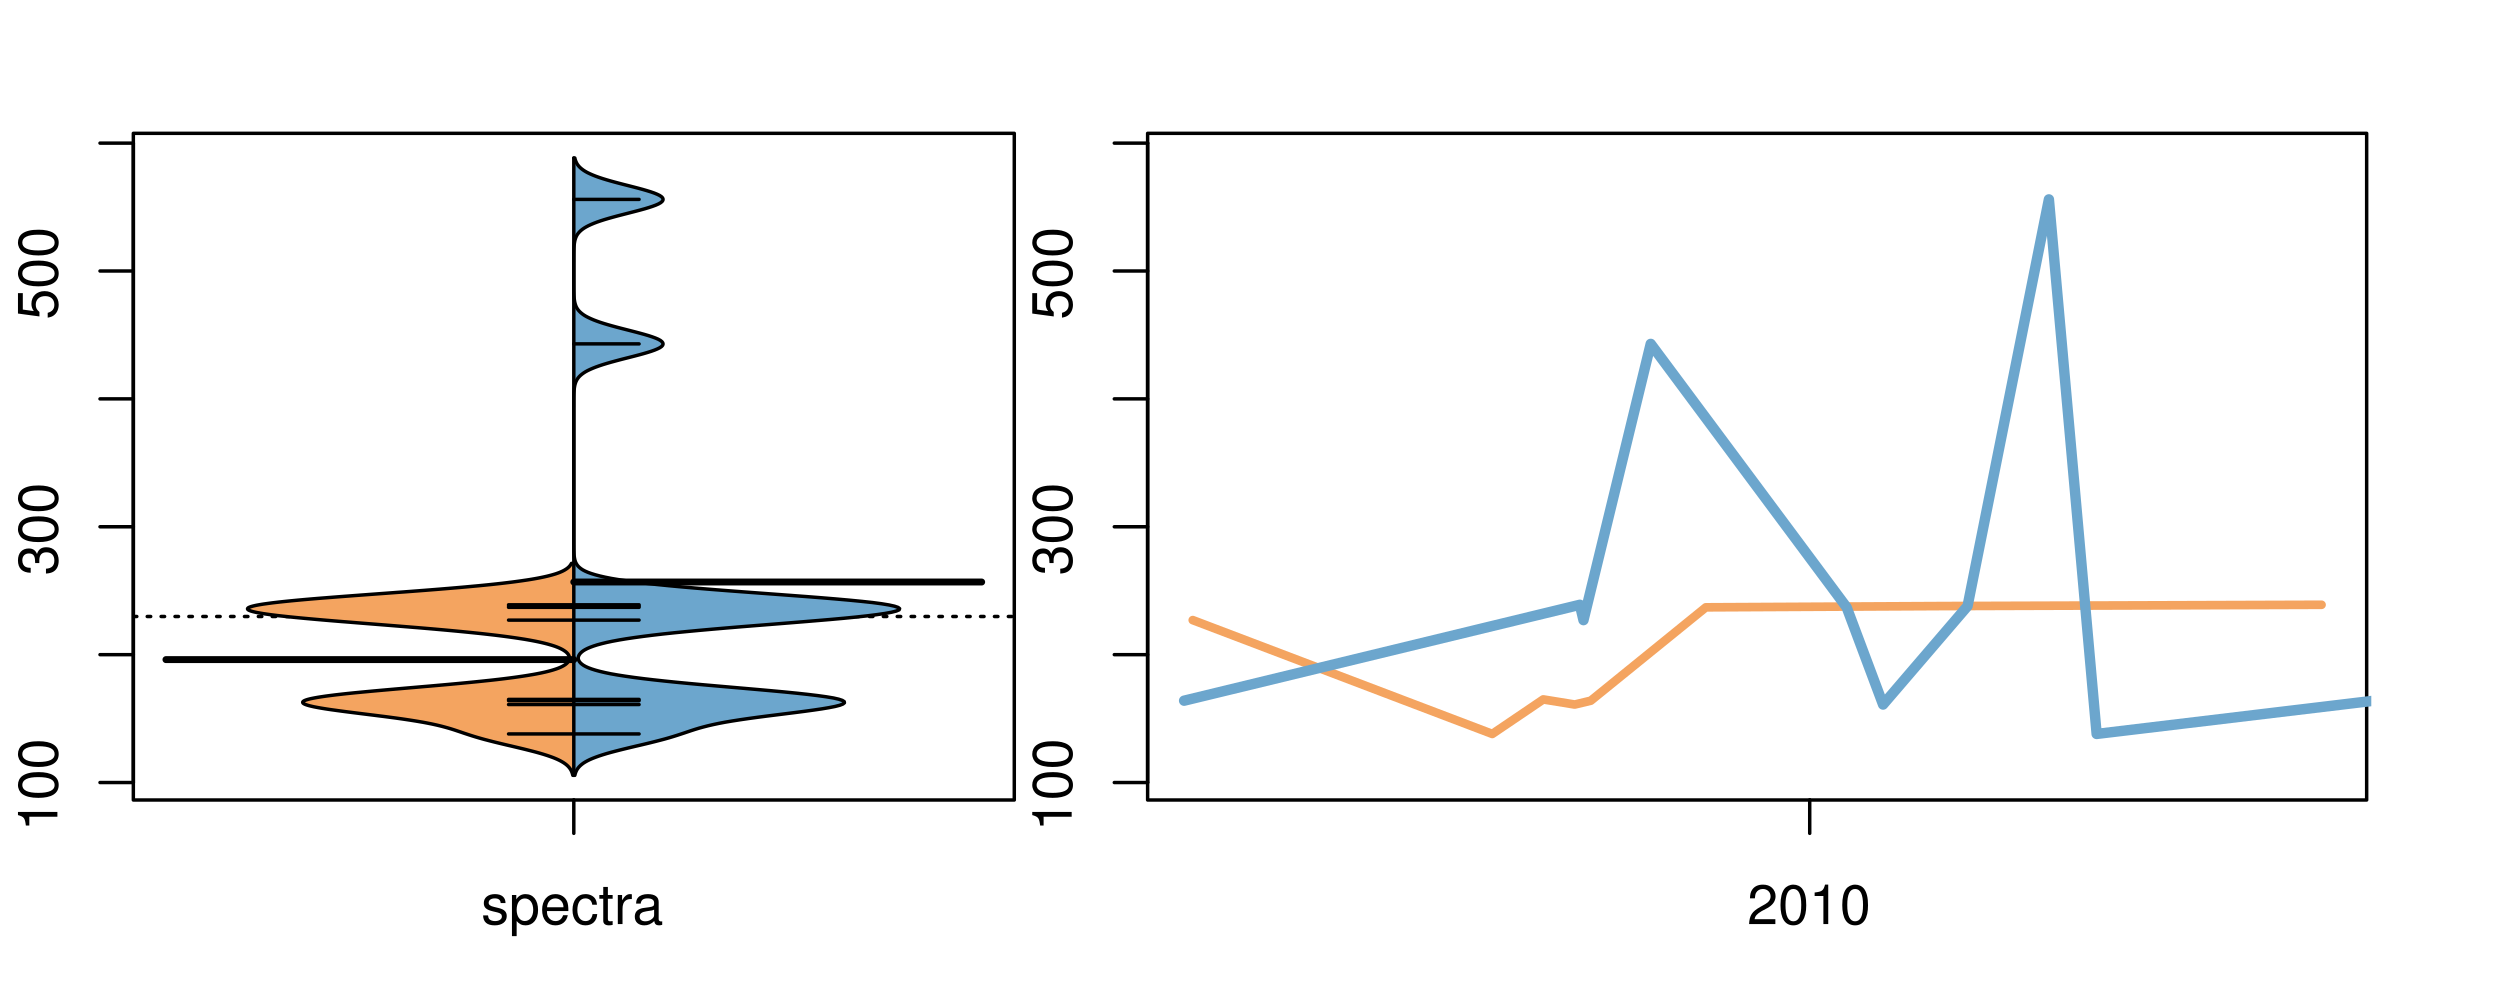 <?xml version="1.0" encoding="UTF-8"?>
<svg xmlns="http://www.w3.org/2000/svg" xmlns:xlink="http://www.w3.org/1999/xlink" width="540pt" height="216pt" viewBox="0 0 540 216" version="1.1">
<defs>
<g>
<symbol overflow="visible" id="glyph0-0">
<path style="stroke:none;" d="M -6.062 -3.109 L 0 -3.109 L 0 -4.156 L -8.516 -4.156 L -8.516 -3.469 C -7.203 -3.094 -7.016 -2.859 -6.812 -1.219 L -6.062 -1.219 Z M -6.062 -3.109 "/>
</symbol>
<symbol overflow="visible" id="glyph0-1">
<path style="stroke:none;" d="M -8.516 -3.297 C -8.516 -2.516 -8.156 -1.781 -7.578 -1.344 C -6.828 -0.797 -5.688 -0.516 -4.109 -0.516 C -1.25 -0.516 0.281 -1.469 0.281 -3.297 C 0.281 -5.094 -1.25 -6.078 -4.047 -6.078 C -5.703 -6.078 -6.797 -5.812 -7.578 -5.25 C -8.172 -4.812 -8.516 -4.109 -8.516 -3.297 Z M -7.578 -3.297 C -7.578 -4.438 -6.422 -5 -4.141 -5 C -1.734 -5 -0.594 -4.453 -0.594 -3.281 C -0.594 -2.156 -1.781 -1.594 -4.109 -1.594 C -6.438 -1.594 -7.578 -2.156 -7.578 -3.297 Z M -7.578 -3.297 "/>
</symbol>
<symbol overflow="visible" id="glyph0-2">
<path style="stroke:none;" d="M -3.906 -2.656 L -3.906 -3.234 C -3.906 -4.391 -3.391 -4.984 -2.359 -4.984 C -1.297 -4.984 -0.656 -4.328 -0.656 -3.234 C -0.656 -2.078 -1.234 -1.516 -2.469 -1.438 L -2.469 -0.391 C -1.781 -0.438 -1.344 -0.547 -0.953 -0.75 C -0.141 -1.188 0.281 -2.031 0.281 -3.188 C 0.281 -4.938 -0.766 -6.078 -2.375 -6.078 C -3.453 -6.078 -4.062 -5.656 -4.406 -4.625 C -4.719 -5.422 -5.312 -5.812 -6.172 -5.812 C -7.625 -5.812 -8.516 -4.844 -8.516 -3.234 C -8.516 -1.516 -7.578 -0.594 -5.766 -0.562 L -5.766 -1.625 C -6.281 -1.625 -6.562 -1.688 -6.828 -1.812 C -7.297 -2.047 -7.578 -2.578 -7.578 -3.234 C -7.578 -4.172 -7.031 -4.734 -6.125 -4.734 C -5.531 -4.734 -5.172 -4.531 -4.984 -4.062 C -4.859 -3.766 -4.812 -3.391 -4.797 -2.656 Z M -3.906 -2.656 "/>
</symbol>
<symbol overflow="visible" id="glyph0-3">
<path style="stroke:none;" d="M -8.516 -5.719 L -8.516 -1.312 L -3.875 -0.688 L -3.875 -1.656 C -4.469 -2.141 -4.672 -2.562 -4.672 -3.219 C -4.672 -4.359 -3.891 -5.078 -2.625 -5.078 C -1.406 -5.078 -0.656 -4.375 -0.656 -3.219 C -0.656 -2.297 -1.125 -1.734 -2.094 -1.469 L -2.094 -0.422 C -1.391 -0.562 -1.062 -0.688 -0.75 -0.938 C -0.094 -1.422 0.281 -2.281 0.281 -3.234 C 0.281 -4.953 -0.969 -6.156 -2.766 -6.156 C -4.453 -6.156 -5.609 -5.047 -5.609 -3.406 C -5.609 -2.812 -5.453 -2.328 -5.094 -1.844 L -7.469 -2.172 L -7.469 -5.719 Z M -8.516 -5.719 "/>
</symbol>
<symbol overflow="visible" id="glyph0-4">
<path style="stroke:none;" d="M -8.75 -5.938 L -8.75 -4.938 L -5.5 -4.938 C -6.125 -4.531 -6.469 -3.859 -6.469 -3.016 C -6.469 -1.375 -5.156 -0.312 -3.156 -0.312 C -1.031 -0.312 0.281 -1.359 0.281 -3.047 C 0.281 -3.906 -0.047 -4.516 -0.828 -5.047 L 0 -5.047 L 0 -5.938 Z M -5.531 -3.188 C -5.531 -4.266 -4.578 -4.938 -3.078 -4.938 C -1.625 -4.938 -0.656 -4.25 -0.656 -3.188 C -0.656 -2.094 -1.625 -1.359 -3.094 -1.359 C -4.562 -1.359 -5.531 -2.094 -5.531 -3.188 Z M -5.531 -3.188 "/>
</symbol>
<symbol overflow="visible" id="glyph0-5">
<path style="stroke:none;" d="M -6.281 -3.094 L -6.281 -2.047 L -7.266 -2.047 C -7.688 -2.047 -7.906 -2.297 -7.906 -2.75 C -7.906 -2.828 -7.906 -2.875 -7.891 -3.094 L -8.719 -3.094 C -8.766 -2.875 -8.781 -2.734 -8.781 -2.531 C -8.781 -1.609 -8.25 -1.062 -7.359 -1.062 L -6.281 -1.062 L -6.281 -0.219 L -5.469 -0.219 L -5.469 -1.062 L 0 -1.062 L 0 -2.047 L -5.469 -2.047 L -5.469 -3.094 Z M -6.281 -3.094 "/>
</symbol>
<symbol overflow="visible" id="glyph0-6">
<path style="stroke:none;" d="M 1.516 -6.938 L 1.516 0.266 L 2.109 0.266 L 2.109 -6.938 Z M 1.516 -6.938 "/>
</symbol>
<symbol overflow="visible" id="glyph0-7">
<path style="stroke:none;" d="M -6.469 -3.266 C -6.469 -1.5 -5.203 -0.438 -3.094 -0.438 C -0.984 -0.438 0.281 -1.484 0.281 -3.281 C 0.281 -5.047 -0.984 -6.125 -3.047 -6.125 C -5.219 -6.125 -6.469 -5.078 -6.469 -3.266 Z M -5.547 -3.281 C -5.547 -4.406 -4.625 -5.078 -3.062 -5.078 C -1.578 -5.078 -0.641 -4.375 -0.641 -3.281 C -0.641 -2.156 -1.578 -1.469 -3.094 -1.469 C -4.609 -1.469 -5.547 -2.156 -5.547 -3.281 Z M -5.547 -3.281 "/>
</symbol>
<symbol overflow="visible" id="glyph0-8">
<path style="stroke:none;" d="M -8.75 -1.828 L -8.75 -0.812 L 0 -0.812 L 0 -1.828 Z M -8.75 -1.828 "/>
</symbol>
<symbol overflow="visible" id="glyph0-9">
<path style="stroke:none;" d="M -1.25 -2.297 L -1.25 -1.047 L 0 -1.047 L 0 -2.297 Z M -1.25 -2.297 "/>
</symbol>
<symbol overflow="visible" id="glyph0-10">
<path style="stroke:none;" d="M -1.047 -6.078 L -1.047 -1.594 C -1.734 -1.703 -2.188 -2.094 -2.797 -3.125 L -3.438 -4.328 C -4.094 -5.516 -4.969 -6.125 -6.016 -6.125 C -6.719 -6.125 -7.375 -5.844 -7.844 -5.344 C -8.297 -4.844 -8.516 -4.219 -8.516 -3.406 C -8.516 -2.328 -8.125 -1.531 -7.406 -1.062 C -6.953 -0.75 -6.422 -0.625 -5.562 -0.594 L -5.562 -1.656 C -6.125 -1.688 -6.484 -1.766 -6.75 -1.906 C -7.266 -2.188 -7.578 -2.734 -7.578 -3.375 C -7.578 -4.328 -6.906 -5.047 -5.984 -5.047 C -5.312 -5.047 -4.734 -4.656 -4.312 -3.906 L -3.688 -2.797 C -2.672 -1.016 -1.875 -0.5 0 -0.406 L 0 -6.078 Z M -1.047 -6.078 "/>
</symbol>
<symbol overflow="visible" id="glyph0-11">
<path style="stroke:none;" d="M 0 -3.422 L -6.281 -5.828 L -6.281 -4.703 L -1.188 -2.922 L -6.281 -1.25 L -6.281 -0.125 L 0 -2.328 Z M 0 -3.422 "/>
</symbol>
<symbol overflow="visible" id="glyph0-12">
<path style="stroke:none;" d="M -0.594 -6.422 C -0.562 -6.312 -0.562 -6.266 -0.562 -6.203 C -0.562 -5.859 -0.75 -5.656 -1.062 -5.656 L -4.75 -5.656 C -5.875 -5.656 -6.469 -4.844 -6.469 -3.297 C -6.469 -2.391 -6.203 -1.625 -5.734 -1.219 C -5.406 -0.922 -5.047 -0.797 -4.422 -0.781 L -4.422 -1.781 C -5.203 -1.875 -5.547 -2.328 -5.547 -3.266 C -5.547 -4.156 -5.203 -4.672 -4.609 -4.672 L -4.344 -4.672 C -3.922 -4.672 -3.75 -4.422 -3.641 -3.625 C -3.469 -2.203 -3.422 -1.984 -3.266 -1.609 C -2.969 -0.875 -2.406 -0.5 -1.578 -0.5 C -0.438 -0.5 0.281 -1.297 0.281 -2.562 C 0.281 -3.359 0 -4 -0.641 -4.703 C -0.016 -4.781 0.281 -5.094 0.281 -5.734 C 0.281 -5.938 0.25 -6.094 0.172 -6.422 Z M -1.984 -4.672 C -1.641 -4.672 -1.438 -4.578 -1.156 -4.266 C -0.797 -3.859 -0.594 -3.375 -0.594 -2.781 C -0.594 -2 -0.969 -1.547 -1.609 -1.547 C -2.266 -1.547 -2.609 -1.984 -2.766 -3.062 C -2.906 -4.109 -2.953 -4.328 -3.109 -4.672 Z M -1.984 -4.672 "/>
</symbol>
<symbol overflow="visible" id="glyph0-13">
<path style="stroke:none;" d="M 0 -5.781 L -6.281 -5.781 L -6.281 -4.781 L -2.719 -4.781 C -1.438 -4.781 -0.594 -4.109 -0.594 -3.078 C -0.594 -2.281 -1.078 -1.781 -1.844 -1.781 L -6.281 -1.781 L -6.281 -0.781 L -1.438 -0.781 C -0.391 -0.781 0.281 -1.562 0.281 -2.781 C 0.281 -3.703 -0.047 -4.297 -0.875 -4.891 L 0 -4.891 Z M 0 -5.781 "/>
</symbol>
<symbol overflow="visible" id="glyph0-14">
<path style="stroke:none;" d="M -2.812 -6.156 C -3.766 -6.156 -4.344 -6.078 -4.812 -5.906 C -5.844 -5.5 -6.469 -4.531 -6.469 -3.359 C -6.469 -1.609 -5.125 -0.484 -3.062 -0.484 C -1 -0.484 0.281 -1.578 0.281 -3.344 C 0.281 -4.781 -0.547 -5.766 -1.906 -6.031 L -1.906 -5.016 C -1.078 -4.734 -0.641 -4.172 -0.641 -3.375 C -0.641 -2.734 -0.938 -2.203 -1.469 -1.859 C -1.828 -1.625 -2.188 -1.531 -2.812 -1.531 Z M -3.625 -1.547 C -4.781 -1.625 -5.547 -2.344 -5.547 -3.344 C -5.547 -4.328 -4.734 -5.094 -3.703 -5.094 C -3.672 -5.094 -3.641 -5.094 -3.625 -5.078 Z M -3.625 -1.547 "/>
</symbol>
<symbol overflow="visible" id="glyph1-0">
<path style="stroke:none;" d="M 5.25 -4.531 C 5.25 -5.766 4.422 -6.469 2.969 -6.469 C 1.516 -6.469 0.562 -5.719 0.562 -4.547 C 0.562 -3.562 1.062 -3.094 2.562 -2.734 L 3.484 -2.516 C 4.188 -2.344 4.469 -2.094 4.469 -1.625 C 4.469 -1.047 3.875 -0.641 3 -0.641 C 2.453 -0.641 2 -0.797 1.75 -1.062 C 1.594 -1.25 1.531 -1.422 1.469 -1.875 L 0.406 -1.875 C 0.453 -0.422 1.266 0.281 2.922 0.281 C 4.5 0.281 5.516 -0.5 5.516 -1.719 C 5.516 -2.656 4.984 -3.172 3.734 -3.469 L 2.766 -3.703 C 1.953 -3.891 1.609 -4.156 1.609 -4.594 C 1.609 -5.172 2.125 -5.547 2.938 -5.547 C 3.75 -5.547 4.172 -5.203 4.203 -4.531 Z M 5.25 -4.531 "/>
</symbol>
<symbol overflow="visible" id="glyph1-1">
<path style="stroke:none;" d="M 0.641 2.609 L 1.656 2.609 L 1.656 -0.656 C 2.188 -0.016 2.766 0.281 3.594 0.281 C 5.203 0.281 6.281 -1.031 6.281 -3.031 C 6.281 -5.141 5.25 -6.469 3.578 -6.469 C 2.719 -6.469 2.047 -6.078 1.578 -5.344 L 1.578 -6.281 L 0.641 -6.281 Z M 3.406 -5.531 C 4.516 -5.531 5.234 -4.562 5.234 -3.062 C 5.234 -1.625 4.5 -0.656 3.406 -0.656 C 2.359 -0.656 1.656 -1.625 1.656 -3.094 C 1.656 -4.578 2.359 -5.531 3.406 -5.531 Z M 3.406 -5.531 "/>
</symbol>
<symbol overflow="visible" id="glyph1-2">
<path style="stroke:none;" d="M 6.156 -2.812 C 6.156 -3.766 6.078 -4.344 5.906 -4.812 C 5.5 -5.844 4.531 -6.469 3.359 -6.469 C 1.609 -6.469 0.484 -5.125 0.484 -3.062 C 0.484 -1 1.578 0.281 3.344 0.281 C 4.781 0.281 5.766 -0.547 6.031 -1.906 L 5.016 -1.906 C 4.734 -1.078 4.172 -0.641 3.375 -0.641 C 2.734 -0.641 2.203 -0.938 1.859 -1.469 C 1.625 -1.828 1.531 -2.188 1.531 -2.812 Z M 1.547 -3.625 C 1.625 -4.781 2.344 -5.547 3.344 -5.547 C 4.328 -5.547 5.094 -4.734 5.094 -3.703 C 5.094 -3.672 5.094 -3.641 5.078 -3.625 Z M 1.547 -3.625 "/>
</symbol>
<symbol overflow="visible" id="glyph1-3">
<path style="stroke:none;" d="M 5.656 -4.172 C 5.609 -4.781 5.469 -5.188 5.234 -5.531 C 4.797 -6.125 4.047 -6.469 3.172 -6.469 C 1.469 -6.469 0.375 -5.125 0.375 -3.031 C 0.375 -1.016 1.453 0.281 3.156 0.281 C 4.656 0.281 5.609 -0.625 5.719 -2.156 L 4.719 -2.156 C 4.547 -1.156 4.031 -0.641 3.188 -0.641 C 2.078 -0.641 1.422 -1.547 1.422 -3.031 C 1.422 -4.609 2.062 -5.547 3.156 -5.547 C 4 -5.547 4.531 -5.047 4.641 -4.172 Z M 5.656 -4.172 "/>
</symbol>
<symbol overflow="visible" id="glyph1-4">
<path style="stroke:none;" d="M 3.047 -6.281 L 2.016 -6.281 L 2.016 -8.016 L 1.016 -8.016 L 1.016 -6.281 L 0.172 -6.281 L 0.172 -5.469 L 1.016 -5.469 L 1.016 -0.719 C 1.016 -0.078 1.453 0.281 2.234 0.281 C 2.469 0.281 2.719 0.25 3.047 0.188 L 3.047 -0.641 C 2.922 -0.609 2.766 -0.594 2.562 -0.594 C 2.141 -0.594 2.016 -0.719 2.016 -1.156 L 2.016 -5.469 L 3.047 -5.469 Z M 3.047 -6.281 "/>
</symbol>
<symbol overflow="visible" id="glyph1-5">
<path style="stroke:none;" d="M 0.828 -6.281 L 0.828 0 L 1.844 0 L 1.844 -3.266 C 1.844 -4.156 2.062 -4.75 2.547 -5.094 C 2.859 -5.328 3.156 -5.406 3.859 -5.406 L 3.859 -6.438 C 3.688 -6.453 3.594 -6.469 3.469 -6.469 C 2.812 -6.469 2.328 -6.078 1.75 -5.141 L 1.75 -6.281 Z M 0.828 -6.281 "/>
</symbol>
<symbol overflow="visible" id="glyph1-6">
<path style="stroke:none;" d="M 6.422 -0.594 C 6.312 -0.562 6.266 -0.562 6.203 -0.562 C 5.859 -0.562 5.656 -0.75 5.656 -1.062 L 5.656 -4.75 C 5.656 -5.875 4.844 -6.469 3.297 -6.469 C 2.391 -6.469 1.625 -6.203 1.219 -5.734 C 0.922 -5.406 0.797 -5.047 0.781 -4.422 L 1.781 -4.422 C 1.875 -5.203 2.328 -5.547 3.266 -5.547 C 4.156 -5.547 4.672 -5.203 4.672 -4.609 L 4.672 -4.344 C 4.672 -3.922 4.422 -3.75 3.625 -3.641 C 2.203 -3.469 1.984 -3.422 1.609 -3.266 C 0.875 -2.969 0.5 -2.406 0.5 -1.578 C 0.5 -0.438 1.297 0.281 2.562 0.281 C 3.359 0.281 4 0 4.703 -0.641 C 4.781 -0.016 5.094 0.281 5.734 0.281 C 5.938 0.281 6.094 0.25 6.422 0.172 Z M 4.672 -1.984 C 4.672 -1.641 4.578 -1.438 4.266 -1.156 C 3.859 -0.797 3.375 -0.594 2.781 -0.594 C 2 -0.594 1.547 -0.969 1.547 -1.609 C 1.547 -2.266 1.984 -2.609 3.062 -2.766 C 4.109 -2.906 4.328 -2.953 4.672 -3.109 Z M 4.672 -1.984 "/>
</symbol>
<symbol overflow="visible" id="glyph1-7">
<path style="stroke:none;" d="M 6.078 -1.047 L 1.594 -1.047 C 1.703 -1.734 2.094 -2.188 3.125 -2.797 L 4.328 -3.438 C 5.516 -4.094 6.125 -4.969 6.125 -6.016 C 6.125 -6.719 5.844 -7.375 5.344 -7.844 C 4.844 -8.297 4.219 -8.516 3.406 -8.516 C 2.328 -8.516 1.531 -8.125 1.062 -7.406 C 0.75 -6.953 0.625 -6.422 0.594 -5.562 L 1.656 -5.562 C 1.688 -6.125 1.766 -6.484 1.906 -6.75 C 2.188 -7.266 2.734 -7.578 3.375 -7.578 C 4.328 -7.578 5.047 -6.906 5.047 -5.984 C 5.047 -5.312 4.656 -4.734 3.906 -4.312 L 2.797 -3.688 C 1.016 -2.672 0.5 -1.875 0.406 0 L 6.078 0 Z M 6.078 -1.047 "/>
</symbol>
<symbol overflow="visible" id="glyph1-8">
<path style="stroke:none;" d="M 3.297 -8.516 C 2.516 -8.516 1.781 -8.156 1.344 -7.578 C 0.797 -6.828 0.516 -5.688 0.516 -4.109 C 0.516 -1.25 1.469 0.281 3.297 0.281 C 5.094 0.281 6.078 -1.25 6.078 -4.047 C 6.078 -5.703 5.812 -6.797 5.25 -7.578 C 4.812 -8.172 4.109 -8.516 3.297 -8.516 Z M 3.297 -7.578 C 4.438 -7.578 5 -6.422 5 -4.141 C 5 -1.734 4.453 -0.594 3.281 -0.594 C 2.156 -0.594 1.594 -1.781 1.594 -4.109 C 1.594 -6.438 2.156 -7.578 3.297 -7.578 Z M 3.297 -7.578 "/>
</symbol>
<symbol overflow="visible" id="glyph1-9">
<path style="stroke:none;" d="M 3.109 -6.062 L 3.109 0 L 4.156 0 L 4.156 -8.516 L 3.469 -8.516 C 3.094 -7.203 2.859 -7.016 1.219 -6.812 L 1.219 -6.062 Z M 3.109 -6.062 "/>
</symbol>
</g>
<clipPath id="clip1">
  <path d="M 28.801 28.801 L 220.086 28.801 L 220.086 173.801 L 28.801 173.801 Z M 28.801 28.801 "/>
</clipPath>
<clipPath id="clip2">
  <path d="M 247.887 28.801 L 512.199 28.801 L 512.199 173.801 L 247.887 173.801 Z M 247.887 28.801 "/>
</clipPath>
<clipPath id="clip3">
  <path d="M 233.484 14.398 L 526.598 14.398 L 526.598 188.199 L 233.484 188.199 Z M 233.484 14.398 "/>
</clipPath>
<clipPath id="clip4">
  <path d="M 247.887 28.801 L 512.199 28.801 L 512.199 173.801 L 247.887 173.801 Z M 247.887 28.801 "/>
</clipPath>
</defs>
<g id="surface156">
<path style="fill:none;stroke-width:0.75;stroke-linecap:round;stroke-linejoin:round;stroke:rgb(0%,0%,0%);stroke-opacity:1;stroke-miterlimit:10;" d="M 28.801 172.801 L 219.086 172.801 L 219.086 28.801 L 28.801 28.801 L 28.801 172.801 "/>
<path style="fill:none;stroke-width:0.75;stroke-linecap:round;stroke-linejoin:round;stroke:rgb(0%,0%,0%);stroke-opacity:1;stroke-miterlimit:10;" d="M 28.801 169.027 L 28.801 30.914 "/>
<path style="fill:none;stroke-width:0.75;stroke-linecap:round;stroke-linejoin:round;stroke:rgb(0%,0%,0%);stroke-opacity:1;stroke-miterlimit:10;" d="M 28.801 169.027 L 21.602 169.027 "/>
<path style="fill:none;stroke-width:0.75;stroke-linecap:round;stroke-linejoin:round;stroke:rgb(0%,0%,0%);stroke-opacity:1;stroke-miterlimit:10;" d="M 28.801 141.406 L 21.602 141.406 "/>
<path style="fill:none;stroke-width:0.75;stroke-linecap:round;stroke-linejoin:round;stroke:rgb(0%,0%,0%);stroke-opacity:1;stroke-miterlimit:10;" d="M 28.801 113.781 L 21.602 113.781 "/>
<path style="fill:none;stroke-width:0.75;stroke-linecap:round;stroke-linejoin:round;stroke:rgb(0%,0%,0%);stroke-opacity:1;stroke-miterlimit:10;" d="M 28.801 86.16 L 21.602 86.16 "/>
<path style="fill:none;stroke-width:0.75;stroke-linecap:round;stroke-linejoin:round;stroke:rgb(0%,0%,0%);stroke-opacity:1;stroke-miterlimit:10;" d="M 28.801 58.539 L 21.602 58.539 "/>
<path style="fill:none;stroke-width:0.75;stroke-linecap:round;stroke-linejoin:round;stroke:rgb(0%,0%,0%);stroke-opacity:1;stroke-miterlimit:10;" d="M 28.801 30.914 L 21.602 30.914 "/>
<g style="fill:rgb(0%,0%,0%);fill-opacity:1;">
  <use xlink:href="#glyph0-0" x="12.396" y="179.527"/>
  <use xlink:href="#glyph0-1" x="12.396" y="172.855"/>
  <use xlink:href="#glyph0-1" x="12.396" y="166.184"/>
</g>
<g style="fill:rgb(0%,0%,0%);fill-opacity:1;">
  <use xlink:href="#glyph0-2" x="12.396" y="124.281"/>
  <use xlink:href="#glyph0-1" x="12.396" y="117.609"/>
  <use xlink:href="#glyph0-1" x="12.396" y="110.938"/>
</g>
<g style="fill:rgb(0%,0%,0%);fill-opacity:1;">
  <use xlink:href="#glyph0-3" x="12.396" y="69.039"/>
  <use xlink:href="#glyph0-1" x="12.396" y="62.367"/>
  <use xlink:href="#glyph0-1" x="12.396" y="55.695"/>
</g>
<path style="fill:none;stroke-width:0.75;stroke-linecap:round;stroke-linejoin:round;stroke:rgb(0%,0%,0%);stroke-opacity:1;stroke-miterlimit:10;" d="M 123.941 172.801 L 123.941 172.801 "/>
<path style="fill:none;stroke-width:0.75;stroke-linecap:round;stroke-linejoin:round;stroke:rgb(0%,0%,0%);stroke-opacity:1;stroke-miterlimit:10;" d="M 123.941 172.801 L 123.941 180 "/>
<g style="fill:rgb(0%,0%,0%);fill-opacity:1;">
  <use xlink:href="#glyph1-0" x="103.941" y="199.596"/>
  <use xlink:href="#glyph1-1" x="109.941" y="199.596"/>
  <use xlink:href="#glyph1-2" x="116.613" y="199.596"/>
  <use xlink:href="#glyph1-3" x="123.285" y="199.596"/>
  <use xlink:href="#glyph1-4" x="129.285" y="199.596"/>
  <use xlink:href="#glyph1-5" x="132.621" y="199.596"/>
  <use xlink:href="#glyph1-6" x="136.617" y="199.596"/>
</g>
<g clip-path="url(#clip1)" clip-rule="nonzero">
<path style="fill:none;stroke-width:0.75;stroke-linecap:round;stroke-linejoin:round;stroke:rgb(0%,0%,0%);stroke-opacity:1;stroke-dasharray:0.75,2.25;stroke-miterlimit:10;" d="M 28.801 133.164 L 219.086 133.164 "/>
<path style=" stroke:none;fill-rule:nonzero;fill:rgb(95.686%,64.314%,37.647%);fill-opacity:1;" d="M 123.941 121.695 L 123.434 121.695 L 123.387 121.785 L 123.332 121.875 L 123.215 122.055 L 123.145 122.145 L 122.996 122.324 L 122.91 122.414 L 122.816 122.504 L 122.719 122.594 L 122.613 122.684 L 122.496 122.773 L 122.379 122.859 L 122.242 122.949 L 122.102 123.039 L 121.953 123.129 L 121.789 123.219 L 121.617 123.309 L 121.438 123.398 L 121.238 123.488 L 121.031 123.578 L 120.812 123.668 L 120.57 123.758 L 120.32 123.848 L 120.059 123.938 L 119.773 124.027 L 119.477 124.113 L 119.164 124.203 L 118.828 124.293 L 118.48 124.383 L 118.109 124.473 L 117.719 124.562 L 117.309 124.652 L 116.879 124.742 L 116.426 124.832 L 115.953 124.922 L 115.457 125.012 L 114.934 125.102 L 114.395 125.191 L 113.824 125.281 L 113.23 125.367 L 112.621 125.457 L 111.977 125.547 L 111.309 125.637 L 110.621 125.727 L 109.902 125.816 L 109.156 125.906 L 108.395 125.996 L 107.594 126.086 L 106.773 126.176 L 105.93 126.266 L 105.055 126.355 L 104.156 126.445 L 103.238 126.535 L 102.289 126.621 L 101.316 126.711 L 100.328 126.801 L 99.309 126.891 L 98.27 126.98 L 97.215 127.07 L 96.133 127.16 L 95.035 127.25 L 93.922 127.34 L 92.785 127.43 L 91.641 127.52 L 90.48 127.609 L 89.305 127.699 L 88.121 127.789 L 86.926 127.879 L 85.723 127.965 L 84.516 128.055 L 83.305 128.145 L 82.09 128.234 L 80.871 128.324 L 78.449 128.504 L 77.246 128.594 L 76.047 128.684 L 74.863 128.773 L 73.684 128.863 L 72.523 128.953 L 71.383 129.043 L 70.25 129.133 L 69.148 129.219 L 68.066 129.309 L 67 129.398 L 65.973 129.488 L 64.973 129.578 L 63.992 129.668 L 63.062 129.758 L 62.156 129.848 L 61.277 129.938 L 60.457 130.027 L 59.668 130.117 L 58.91 130.207 L 58.215 130.297 L 57.555 130.387 L 56.93 130.473 L 56.375 130.562 L 55.852 130.652 L 55.375 130.742 L 54.965 130.832 L 54.59 130.922 L 54.27 131.012 L 54.012 131.102 L 53.789 131.191 L 53.629 131.281 L 53.527 131.371 L 53.469 131.461 L 53.465 131.551 L 53.523 131.641 L 53.621 131.727 L 53.777 131.816 L 53.992 131.906 L 54.238 131.996 L 54.555 132.086 L 54.914 132.176 L 55.309 132.266 L 55.77 132.355 L 56.273 132.445 L 56.805 132.535 L 57.402 132.625 L 58.035 132.715 L 58.695 132.805 L 59.414 132.895 L 60.16 132.984 L 60.938 133.07 L 61.762 133.16 L 62.613 133.25 L 63.488 133.34 L 64.402 133.43 L 65.34 133.52 L 66.297 133.609 L 67.289 133.699 L 68.293 133.789 L 69.32 133.879 L 70.367 133.969 L 71.43 134.059 L 72.504 134.148 L 73.59 134.238 L 74.688 134.324 L 75.797 134.414 L 76.91 134.504 L 78.027 134.594 L 82.527 134.953 L 83.648 135.043 L 84.766 135.133 L 85.875 135.223 L 86.98 135.312 L 88.078 135.402 L 89.168 135.492 L 90.242 135.578 L 91.312 135.668 L 92.363 135.758 L 93.402 135.848 L 94.43 135.938 L 95.438 136.027 L 96.43 136.117 L 97.41 136.207 L 98.367 136.297 L 99.309 136.387 L 100.234 136.477 L 101.133 136.566 L 102.02 136.656 L 102.887 136.746 L 103.727 136.832 L 104.551 136.922 L 105.355 137.012 L 106.133 137.102 L 106.895 137.191 L 107.633 137.281 L 108.348 137.371 L 109.047 137.461 L 109.723 137.551 L 110.371 137.641 L 111.008 137.73 L 111.617 137.82 L 112.207 137.91 L 112.781 138 L 113.328 138.086 L 113.855 138.176 L 114.371 138.266 L 114.859 138.355 L 115.328 138.445 L 115.785 138.535 L 116.219 138.625 L 116.633 138.715 L 117.035 138.805 L 117.414 138.895 L 117.777 138.984 L 118.129 139.074 L 118.461 139.164 L 118.773 139.254 L 119.082 139.344 L 119.363 139.43 L 119.637 139.52 L 119.898 139.609 L 120.141 139.699 L 120.375 139.789 L 120.598 139.879 L 120.801 139.969 L 120.996 140.059 L 121.184 140.148 L 121.355 140.238 L 121.52 140.328 L 121.672 140.418 L 121.812 140.508 L 121.949 140.598 L 122.074 140.684 L 122.188 140.773 L 122.293 140.863 L 122.395 140.953 L 122.566 141.133 L 122.641 141.223 L 122.707 141.312 L 122.766 141.402 L 122.82 141.492 L 122.906 141.672 L 122.938 141.762 L 122.961 141.852 L 122.98 141.938 L 122.992 142.027 L 123 142.117 L 123 142.207 L 122.977 142.387 L 122.957 142.477 L 122.926 142.566 L 122.891 142.656 L 122.848 142.746 L 122.797 142.836 L 122.738 142.926 L 122.676 143.016 L 122.598 143.105 L 122.516 143.191 L 122.426 143.281 L 122.324 143.371 L 122.215 143.461 L 122.098 143.551 L 121.965 143.641 L 121.824 143.73 L 121.676 143.82 L 121.508 143.91 L 121.336 144 L 121.148 144.09 L 120.945 144.18 L 120.734 144.27 L 120.508 144.359 L 120.262 144.449 L 120.008 144.535 L 119.734 144.625 L 119.445 144.715 L 119.141 144.805 L 118.82 144.895 L 118.477 144.984 L 118.121 145.074 L 117.746 145.164 L 117.348 145.254 L 116.938 145.344 L 116.5 145.434 L 116.043 145.523 L 115.57 145.613 L 115.07 145.703 L 114.551 145.789 L 114.016 145.879 L 113.449 145.969 L 112.863 146.059 L 112.262 146.148 L 111.629 146.238 L 110.977 146.328 L 110.305 146.418 L 109.602 146.508 L 108.883 146.598 L 108.145 146.688 L 107.375 146.777 L 106.59 146.867 L 105.785 146.957 L 104.953 147.043 L 104.105 147.133 L 103.238 147.223 L 102.348 147.312 L 101.445 147.402 L 100.523 147.492 L 99.582 147.582 L 98.629 147.672 L 97.656 147.762 L 96.672 147.852 L 95.68 147.941 L 94.676 148.031 L 93.66 148.121 L 92.637 148.211 L 91.609 148.297 L 89.539 148.477 L 88.5 148.566 L 86.43 148.746 L 85.398 148.836 L 84.375 148.926 L 83.355 149.016 L 82.352 149.105 L 81.355 149.195 L 80.371 149.285 L 79.41 149.375 L 78.465 149.465 L 77.531 149.555 L 76.633 149.641 L 75.75 149.73 L 74.887 149.82 L 74.066 149.91 L 73.266 150 L 72.488 150.09 L 71.762 150.18 L 71.055 150.27 L 70.383 150.359 L 69.762 150.449 L 69.168 150.539 L 68.613 150.629 L 68.109 150.719 L 67.637 150.809 L 67.207 150.895 L 66.832 150.984 L 66.488 151.074 L 66.191 151.164 L 65.949 151.254 L 65.738 151.344 L 65.582 151.434 L 65.473 151.523 L 65.398 151.613 L 65.379 151.703 L 65.406 151.793 L 65.465 151.883 L 65.578 151.973 L 65.734 152.062 L 65.922 152.148 L 66.164 152.238 L 66.441 152.328 L 66.746 152.418 L 67.105 152.508 L 67.492 152.598 L 67.906 152.688 L 68.367 152.777 L 68.852 152.867 L 69.359 152.957 L 69.906 153.047 L 70.473 153.137 L 71.059 153.227 L 71.676 153.316 L 72.309 153.402 L 72.953 153.492 L 73.625 153.582 L 74.301 153.672 L 74.992 153.762 L 75.695 153.852 L 76.402 153.941 L 77.117 154.031 L 78.555 154.211 L 79.277 154.301 L 80.715 154.48 L 81.43 154.57 L 82.133 154.66 L 82.836 154.746 L 83.527 154.836 L 84.207 154.926 L 84.879 155.016 L 85.535 155.105 L 86.18 155.195 L 86.816 155.285 L 87.43 155.375 L 88.031 155.465 L 88.621 155.555 L 89.191 155.645 L 89.746 155.734 L 90.285 155.824 L 90.805 155.914 L 91.309 156 L 91.801 156.09 L 92.27 156.18 L 92.723 156.27 L 93.168 156.359 L 93.586 156.449 L 93.996 156.539 L 94.395 156.629 L 94.77 156.719 L 95.141 156.809 L 95.496 156.898 L 95.836 156.988 L 96.168 157.078 L 96.492 157.168 L 96.801 157.254 L 97.105 157.344 L 97.402 157.434 L 97.973 157.613 L 98.25 157.703 L 99.059 157.973 L 99.324 158.062 L 99.586 158.152 L 99.852 158.242 L 100.113 158.332 L 100.379 158.422 L 100.645 158.508 L 100.914 158.598 L 101.461 158.777 L 102.023 158.957 L 102.312 159.047 L 102.605 159.137 L 102.902 159.227 L 103.207 159.316 L 103.516 159.406 L 103.828 159.496 L 104.148 159.586 L 104.473 159.676 L 104.801 159.766 L 105.141 159.852 L 105.48 159.941 L 105.824 160.031 L 106.18 160.121 L 106.531 160.211 L 106.891 160.301 L 107.992 160.57 L 108.742 160.75 L 109.879 161.02 L 110.262 161.105 L 111.777 161.465 L 112.527 161.645 L 112.898 161.734 L 113.266 161.824 L 113.629 161.914 L 113.988 162.004 L 114.344 162.094 L 114.695 162.184 L 115.039 162.273 L 115.379 162.359 L 115.715 162.449 L 116.363 162.629 L 116.676 162.719 L 116.984 162.809 L 117.285 162.898 L 117.574 162.988 L 117.859 163.078 L 118.141 163.168 L 118.406 163.258 L 118.668 163.348 L 118.922 163.438 L 119.168 163.527 L 119.406 163.613 L 119.637 163.703 L 119.855 163.793 L 120.07 163.883 L 120.277 163.973 L 120.473 164.062 L 120.664 164.152 L 120.848 164.242 L 121.02 164.332 L 121.188 164.422 L 121.348 164.512 L 121.5 164.602 L 121.648 164.691 L 121.789 164.781 L 121.918 164.871 L 122.047 164.957 L 122.281 165.137 L 122.387 165.227 L 122.488 165.316 L 122.586 165.406 L 122.68 165.496 L 122.766 165.586 L 122.922 165.766 L 122.996 165.855 L 123.129 166.035 L 123.188 166.125 L 123.242 166.211 L 123.297 166.301 L 123.391 166.48 L 123.434 166.57 L 123.473 166.66 L 123.543 166.84 L 123.605 167.02 L 123.66 167.199 L 123.707 167.379 L 123.727 167.465 L 123.941 167.465 Z M 123.941 121.695 "/>
<path style="fill:none;stroke-width:0.75;stroke-linecap:round;stroke-linejoin:round;stroke:rgb(0%,0%,0%);stroke-opacity:1;stroke-miterlimit:10;" d="M 123.941 121.695 L 123.434 121.695 L 123.387 121.785 L 123.332 121.875 L 123.215 122.055 L 123.145 122.145 L 122.996 122.324 L 122.91 122.414 L 122.816 122.504 L 122.719 122.594 L 122.613 122.684 L 122.496 122.773 L 122.379 122.859 L 122.242 122.949 L 122.102 123.039 L 121.953 123.129 L 121.789 123.219 L 121.617 123.309 L 121.438 123.398 L 121.238 123.488 L 121.031 123.578 L 120.812 123.668 L 120.57 123.758 L 120.32 123.848 L 120.059 123.938 L 119.773 124.027 L 119.477 124.113 L 119.164 124.203 L 118.828 124.293 L 118.48 124.383 L 118.109 124.473 L 117.719 124.562 L 117.309 124.652 L 116.879 124.742 L 116.426 124.832 L 115.953 124.922 L 115.457 125.012 L 114.934 125.102 L 114.395 125.191 L 113.824 125.281 L 113.23 125.367 L 112.621 125.457 L 111.977 125.547 L 111.309 125.637 L 110.621 125.727 L 109.902 125.816 L 109.156 125.906 L 108.395 125.996 L 107.594 126.086 L 106.773 126.176 L 105.93 126.266 L 105.055 126.355 L 104.156 126.445 L 103.238 126.535 L 102.289 126.621 L 101.316 126.711 L 100.328 126.801 L 99.309 126.891 L 98.27 126.98 L 97.215 127.07 L 96.133 127.16 L 95.035 127.25 L 93.922 127.34 L 92.785 127.43 L 91.641 127.52 L 90.48 127.609 L 89.305 127.699 L 88.121 127.789 L 86.926 127.879 L 85.723 127.965 L 84.516 128.055 L 83.305 128.145 L 82.09 128.234 L 80.871 128.324 L 78.449 128.504 L 77.246 128.594 L 76.047 128.684 L 74.863 128.773 L 73.684 128.863 L 72.523 128.953 L 71.383 129.043 L 70.25 129.133 L 69.148 129.219 L 68.066 129.309 L 67 129.398 L 65.973 129.488 L 64.973 129.578 L 63.992 129.668 L 63.062 129.758 L 62.156 129.848 L 61.277 129.938 L 60.457 130.027 L 59.668 130.117 L 58.91 130.207 L 58.215 130.297 L 57.555 130.387 L 56.93 130.473 L 56.375 130.562 L 55.852 130.652 L 55.375 130.742 L 54.965 130.832 L 54.59 130.922 L 54.27 131.012 L 54.012 131.102 L 53.789 131.191 L 53.629 131.281 L 53.527 131.371 L 53.469 131.461 L 53.465 131.551 L 53.523 131.641 L 53.621 131.727 L 53.777 131.816 L 53.992 131.906 L 54.238 131.996 L 54.555 132.086 L 54.914 132.176 L 55.309 132.266 L 55.77 132.355 L 56.273 132.445 L 56.805 132.535 L 57.402 132.625 L 58.035 132.715 L 58.695 132.805 L 59.414 132.895 L 60.16 132.984 L 60.938 133.07 L 61.762 133.16 L 62.613 133.25 L 63.488 133.34 L 64.402 133.43 L 65.34 133.52 L 66.297 133.609 L 67.289 133.699 L 68.293 133.789 L 69.32 133.879 L 70.367 133.969 L 71.43 134.059 L 72.504 134.148 L 73.59 134.238 L 74.688 134.324 L 75.797 134.414 L 76.91 134.504 L 78.027 134.594 L 82.527 134.953 L 83.648 135.043 L 84.766 135.133 L 85.875 135.223 L 86.98 135.312 L 88.078 135.402 L 89.168 135.492 L 90.242 135.578 L 91.312 135.668 L 92.363 135.758 L 93.402 135.848 L 94.43 135.938 L 95.438 136.027 L 96.43 136.117 L 97.41 136.207 L 98.367 136.297 L 99.309 136.387 L 100.234 136.477 L 101.133 136.566 L 102.02 136.656 L 102.887 136.746 L 103.727 136.832 L 104.551 136.922 L 105.355 137.012 L 106.133 137.102 L 106.895 137.191 L 107.633 137.281 L 108.348 137.371 L 109.047 137.461 L 109.723 137.551 L 110.371 137.641 L 111.008 137.73 L 111.617 137.82 L 112.207 137.91 L 112.781 138 L 113.328 138.086 L 113.855 138.176 L 114.371 138.266 L 114.859 138.355 L 115.328 138.445 L 115.785 138.535 L 116.219 138.625 L 116.633 138.715 L 117.035 138.805 L 117.414 138.895 L 117.777 138.984 L 118.129 139.074 L 118.461 139.164 L 118.773 139.254 L 119.082 139.344 L 119.363 139.43 L 119.637 139.52 L 119.898 139.609 L 120.141 139.699 L 120.375 139.789 L 120.598 139.879 L 120.801 139.969 L 120.996 140.059 L 121.184 140.148 L 121.355 140.238 L 121.52 140.328 L 121.672 140.418 L 121.812 140.508 L 121.949 140.598 L 122.074 140.684 L 122.188 140.773 L 122.293 140.863 L 122.395 140.953 L 122.566 141.133 L 122.641 141.223 L 122.707 141.312 L 122.766 141.402 L 122.82 141.492 L 122.906 141.672 L 122.938 141.762 L 122.961 141.852 L 122.98 141.938 L 122.992 142.027 L 123 142.117 L 123 142.207 L 122.977 142.387 L 122.957 142.477 L 122.926 142.566 L 122.891 142.656 L 122.848 142.746 L 122.797 142.836 L 122.738 142.926 L 122.676 143.016 L 122.598 143.105 L 122.516 143.191 L 122.426 143.281 L 122.324 143.371 L 122.215 143.461 L 122.098 143.551 L 121.965 143.641 L 121.824 143.73 L 121.676 143.82 L 121.508 143.91 L 121.336 144 L 121.148 144.09 L 120.945 144.18 L 120.734 144.27 L 120.508 144.359 L 120.262 144.449 L 120.008 144.535 L 119.734 144.625 L 119.445 144.715 L 119.141 144.805 L 118.82 144.895 L 118.477 144.984 L 118.121 145.074 L 117.746 145.164 L 117.348 145.254 L 116.938 145.344 L 116.5 145.434 L 116.043 145.523 L 115.57 145.613 L 115.07 145.703 L 114.551 145.789 L 114.016 145.879 L 113.449 145.969 L 112.863 146.059 L 112.262 146.148 L 111.629 146.238 L 110.977 146.328 L 110.305 146.418 L 109.602 146.508 L 108.883 146.598 L 108.145 146.688 L 107.375 146.777 L 106.59 146.867 L 105.785 146.957 L 104.953 147.043 L 104.105 147.133 L 103.238 147.223 L 102.348 147.312 L 101.445 147.402 L 100.523 147.492 L 99.582 147.582 L 98.629 147.672 L 97.656 147.762 L 96.672 147.852 L 95.68 147.941 L 94.676 148.031 L 93.66 148.121 L 92.637 148.211 L 91.609 148.297 L 89.539 148.477 L 88.5 148.566 L 86.43 148.746 L 85.398 148.836 L 84.375 148.926 L 83.355 149.016 L 82.352 149.105 L 81.355 149.195 L 80.371 149.285 L 79.41 149.375 L 78.465 149.465 L 77.531 149.555 L 76.633 149.641 L 75.75 149.73 L 74.887 149.82 L 74.066 149.91 L 73.266 150 L 72.488 150.09 L 71.762 150.18 L 71.055 150.27 L 70.383 150.359 L 69.762 150.449 L 69.168 150.539 L 68.613 150.629 L 68.109 150.719 L 67.637 150.809 L 67.207 150.895 L 66.832 150.984 L 66.488 151.074 L 66.191 151.164 L 65.949 151.254 L 65.738 151.344 L 65.582 151.434 L 65.473 151.523 L 65.398 151.613 L 65.379 151.703 L 65.406 151.793 L 65.465 151.883 L 65.578 151.973 L 65.734 152.062 L 65.922 152.148 L 66.164 152.238 L 66.441 152.328 L 66.746 152.418 L 67.105 152.508 L 67.492 152.598 L 67.906 152.688 L 68.367 152.777 L 68.852 152.867 L 69.359 152.957 L 69.906 153.047 L 70.473 153.137 L 71.059 153.227 L 71.676 153.316 L 72.309 153.402 L 72.953 153.492 L 73.625 153.582 L 74.301 153.672 L 74.992 153.762 L 75.695 153.852 L 76.402 153.941 L 77.117 154.031 L 78.555 154.211 L 79.277 154.301 L 80.715 154.48 L 81.43 154.57 L 82.133 154.66 L 82.836 154.746 L 83.527 154.836 L 84.207 154.926 L 84.879 155.016 L 85.535 155.105 L 86.18 155.195 L 86.816 155.285 L 87.43 155.375 L 88.031 155.465 L 88.621 155.555 L 89.191 155.645 L 89.746 155.734 L 90.285 155.824 L 90.805 155.914 L 91.309 156 L 91.801 156.09 L 92.27 156.18 L 92.723 156.27 L 93.168 156.359 L 93.586 156.449 L 93.996 156.539 L 94.395 156.629 L 94.77 156.719 L 95.141 156.809 L 95.496 156.898 L 95.836 156.988 L 96.168 157.078 L 96.492 157.168 L 96.801 157.254 L 97.105 157.344 L 97.402 157.434 L 97.973 157.613 L 98.25 157.703 L 99.059 157.973 L 99.324 158.062 L 99.586 158.152 L 99.852 158.242 L 100.113 158.332 L 100.379 158.422 L 100.645 158.508 L 100.914 158.598 L 101.461 158.777 L 102.023 158.957 L 102.312 159.047 L 102.605 159.137 L 102.902 159.227 L 103.207 159.316 L 103.516 159.406 L 103.828 159.496 L 104.148 159.586 L 104.473 159.676 L 104.801 159.766 L 105.141 159.852 L 105.48 159.941 L 105.824 160.031 L 106.18 160.121 L 106.531 160.211 L 106.891 160.301 L 107.992 160.57 L 108.742 160.75 L 109.879 161.02 L 110.262 161.105 L 111.777 161.465 L 112.527 161.645 L 112.898 161.734 L 113.266 161.824 L 113.629 161.914 L 113.988 162.004 L 114.344 162.094 L 114.695 162.184 L 115.039 162.273 L 115.379 162.359 L 115.715 162.449 L 116.363 162.629 L 116.676 162.719 L 116.984 162.809 L 117.285 162.898 L 117.574 162.988 L 117.859 163.078 L 118.141 163.168 L 118.406 163.258 L 118.668 163.348 L 118.922 163.438 L 119.168 163.527 L 119.406 163.613 L 119.637 163.703 L 119.855 163.793 L 120.07 163.883 L 120.277 163.973 L 120.473 164.062 L 120.664 164.152 L 120.848 164.242 L 121.02 164.332 L 121.188 164.422 L 121.348 164.512 L 121.5 164.602 L 121.648 164.691 L 121.789 164.781 L 121.918 164.871 L 122.047 164.957 L 122.281 165.137 L 122.387 165.227 L 122.488 165.316 L 122.586 165.406 L 122.68 165.496 L 122.766 165.586 L 122.922 165.766 L 122.996 165.855 L 123.129 166.035 L 123.188 166.125 L 123.242 166.211 L 123.297 166.301 L 123.391 166.48 L 123.434 166.57 L 123.473 166.66 L 123.543 166.84 L 123.605 167.02 L 123.66 167.199 L 123.707 167.379 L 123.727 167.465 L 123.941 167.465 "/>
<path style=" stroke:none;fill-rule:nonzero;fill:rgb(42.353%,65.098%,80.392%);fill-opacity:1;" d="M 123.941 167.465 L 124.164 167.465 L 124.227 167.207 L 124.309 166.945 L 124.41 166.684 L 124.531 166.422 L 124.68 166.16 L 124.863 165.902 L 125.082 165.641 L 125.34 165.379 L 125.645 165.117 L 125.992 164.855 L 126.398 164.598 L 126.867 164.336 L 127.398 164.074 L 128 163.812 L 128.664 163.555 L 129.391 163.293 L 130.184 163.031 L 131.039 162.77 L 131.969 162.508 L 132.945 162.25 L 133.969 161.988 L 135.027 161.727 L 136.109 161.465 L 137.211 161.203 L 138.32 160.945 L 139.418 160.684 L 140.496 160.422 L 141.543 160.16 L 142.559 159.898 L 143.531 159.641 L 144.461 159.379 L 145.336 159.117 L 146.172 158.855 L 146.973 158.594 L 147.754 158.336 L 148.527 158.074 L 149.309 157.812 L 150.113 157.551 L 150.973 157.289 L 151.906 157.031 L 152.926 156.77 L 154.055 156.508 L 155.301 156.246 L 156.676 155.984 L 158.203 155.727 L 159.875 155.465 L 161.676 155.203 L 163.582 154.941 L 165.578 154.68 L 167.641 154.422 L 169.738 154.16 L 171.816 153.898 L 173.832 153.637 L 175.738 153.375 L 177.496 153.117 L 179.055 152.855 L 180.383 152.594 L 181.406 152.332 L 182.074 152.07 L 182.395 151.812 L 182.355 151.551 L 181.949 151.289 L 181.172 151.027 L 180.027 150.766 L 178.477 150.508 L 176.594 150.246 L 174.43 149.984 L 172.016 149.723 L 169.395 149.461 L 166.602 149.203 L 163.684 148.941 L 160.688 148.68 L 157.672 148.418 L 154.68 148.156 L 151.746 147.898 L 148.902 147.637 L 146.172 147.375 L 143.605 147.113 L 141.219 146.852 L 139.008 146.594 L 136.977 146.332 L 135.133 146.07 L 133.469 145.809 L 131.988 145.551 L 130.715 145.289 L 129.602 145.027 L 128.641 144.766 L 127.812 144.504 L 127.113 144.246 L 126.527 143.984 L 126.055 143.723 L 125.684 143.461 L 125.391 143.199 L 125.172 142.941 L 125.02 142.68 L 124.926 142.418 L 124.891 142.156 L 124.922 141.895 L 125.008 141.637 L 125.152 141.375 L 125.355 141.113 L 125.621 140.852 L 125.957 140.59 L 126.371 140.332 L 126.883 140.07 L 127.492 139.809 L 128.203 139.547 L 129.023 139.285 L 129.973 139.027 L 131.047 138.766 L 132.285 138.504 L 133.691 138.242 L 135.258 137.98 L 136.988 137.723 L 138.895 137.461 L 140.973 137.199 L 143.223 136.938 L 145.684 136.676 L 148.305 136.418 L 151.082 136.156 L 153.992 135.895 L 157.031 135.633 L 160.168 135.371 L 163.387 135.113 L 166.648 134.852 L 169.914 134.59 L 173.145 134.328 L 176.301 134.066 L 179.348 133.809 L 182.242 133.547 L 184.898 133.285 L 187.293 133.023 L 189.395 132.762 L 191.168 132.504 L 192.582 132.242 L 193.613 131.98 L 194.215 131.719 L 194.316 131.457 L 193.984 131.199 L 193.223 130.938 L 192.039 130.676 L 190.453 130.414 L 188.484 130.152 L 186.117 129.895 L 183.43 129.633 L 180.48 129.371 L 177.324 129.109 L 174 128.848 L 170.559 128.59 L 167.047 128.328 L 163.52 128.066 L 160.027 127.805 L 156.617 127.547 L 153.312 127.285 L 150.148 127.023 L 147.148 126.762 L 144.348 126.5 L 141.777 126.242 L 139.414 125.98 L 137.262 125.719 L 135.316 125.457 L 133.578 125.195 L 132.039 124.938 L 130.719 124.676 L 129.574 124.414 L 128.582 124.152 L 127.734 123.891 L 127.016 123.633 L 126.41 123.371 L 125.91 123.109 L 125.508 122.848 L 125.18 122.586 L 124.91 122.328 L 124.691 122.066 L 124.52 121.805 L 124.379 121.543 L 124.273 121.281 L 124.195 121.023 L 124.133 120.762 L 124.082 120.5 L 124.047 120.238 L 124.016 119.977 L 123.996 119.719 L 123.98 119.457 L 123.973 119.195 L 123.961 118.934 L 123.957 118.672 L 123.953 118.414 L 123.949 118.152 L 123.949 117.891 L 123.945 117.629 L 123.945 116.586 L 123.941 116.324 L 123.941 88.145 L 123.945 87.883 L 123.945 86.578 L 123.949 86.32 L 123.949 86.059 L 123.957 85.535 L 123.965 85.273 L 123.973 85.016 L 123.984 84.754 L 124 84.492 L 124.02 84.23 L 124.043 83.969 L 124.074 83.711 L 124.117 83.449 L 124.168 83.188 L 124.238 82.926 L 124.32 82.664 L 124.422 82.406 L 124.547 82.145 L 124.699 81.883 L 124.887 81.621 L 125.109 81.359 L 125.371 81.102 L 125.68 80.84 L 126.039 80.578 L 126.445 80.316 L 126.918 80.055 L 127.457 79.797 L 128.059 79.535 L 128.723 79.273 L 129.453 79.012 L 130.242 78.75 L 131.09 78.492 L 131.996 78.23 L 132.953 77.969 L 133.938 77.707 L 134.949 77.445 L 135.969 77.188 L 136.984 76.926 L 137.984 76.664 L 138.938 76.402 L 139.832 76.141 L 140.652 75.883 L 141.387 75.621 L 142.016 75.359 L 142.535 75.098 L 142.91 74.836 L 143.137 74.578 L 143.223 74.316 L 143.168 74.055 L 142.973 73.793 L 142.641 73.531 L 142.176 73.273 L 141.566 73.012 L 140.852 72.75 L 140.051 72.488 L 139.172 72.23 L 138.23 71.969 L 137.246 71.707 L 136.234 71.445 L 135.211 71.184 L 134.199 70.926 L 133.203 70.664 L 132.242 70.402 L 131.32 70.141 L 130.449 69.879 L 129.645 69.621 L 128.902 69.359 L 128.223 69.098 L 127.609 68.836 L 127.055 68.574 L 126.562 68.316 L 126.133 68.055 L 125.766 67.793 L 125.445 67.531 L 125.172 67.27 L 124.941 67.012 L 124.746 66.75 L 124.582 66.488 L 124.449 66.227 L 124.344 65.965 L 124.258 65.707 L 124.188 65.445 L 124.129 65.184 L 124.086 64.922 L 124.051 64.66 L 124.023 64.402 L 124.004 64.141 L 123.988 63.879 L 123.977 63.617 L 123.969 63.355 L 123.961 63.098 L 123.949 62.312 L 123.949 62.051 L 123.945 61.793 L 123.945 60.746 L 123.941 60.488 L 123.941 56.832 L 123.945 56.574 L 123.945 55.527 L 123.949 55.27 L 123.949 55.008 L 123.957 54.484 L 123.961 54.227 L 123.977 53.703 L 123.988 53.441 L 124.004 53.18 L 124.027 52.922 L 124.055 52.66 L 124.09 52.398 L 124.137 52.137 L 124.191 51.875 L 124.266 51.617 L 124.355 51.355 L 124.465 51.094 L 124.598 50.832 L 124.766 50.57 L 124.965 50.312 L 125.203 50.051 L 125.48 49.789 L 125.805 49.527 L 126.18 49.266 L 126.613 49.008 L 127.113 48.746 L 127.676 48.484 L 128.297 48.223 L 128.984 47.961 L 129.734 47.703 L 130.547 47.441 L 131.426 47.18 L 132.352 46.918 L 133.316 46.656 L 134.316 46.398 L 135.332 46.137 L 136.352 45.875 L 137.363 45.613 L 138.344 45.352 L 139.277 45.094 L 140.148 44.832 L 140.941 44.57 L 141.645 44.309 L 142.238 44.047 L 142.691 43.789 L 143.008 43.527 L 143.188 43.266 L 143.223 43.004 L 143.121 42.742 L 142.875 42.484 L 142.488 42.223 L 141.953 41.961 L 141.309 41.699 L 140.562 41.438 L 139.73 41.18 L 138.828 40.918 L 137.867 40.656 L 136.867 40.395 L 135.848 40.133 L 134.828 39.875 L 133.82 39.613 L 132.836 39.352 L 131.887 39.09 L 130.984 38.828 L 130.145 38.57 L 129.359 38.309 L 128.641 38.047 L 127.984 37.785 L 127.391 37.523 L 126.859 37.266 L 126.395 37.004 L 125.992 36.742 L 125.641 36.48 L 125.34 36.223 L 125.078 35.961 L 124.859 35.699 L 124.676 35.438 L 124.531 35.176 L 124.41 34.918 L 124.309 34.656 L 124.227 34.395 L 124.164 34.133 L 123.941 34.133 Z M 123.941 167.465 "/>
<path style="fill:none;stroke-width:0.75;stroke-linecap:round;stroke-linejoin:round;stroke:rgb(0%,0%,0%);stroke-opacity:1;stroke-miterlimit:10;" d="M 123.941 167.465 L 124.164 167.465 L 124.227 167.207 L 124.309 166.945 L 124.41 166.684 L 124.531 166.422 L 124.68 166.16 L 124.863 165.902 L 125.082 165.641 L 125.34 165.379 L 125.645 165.117 L 125.992 164.855 L 126.398 164.598 L 126.867 164.336 L 127.398 164.074 L 128 163.812 L 128.664 163.555 L 129.391 163.293 L 130.184 163.031 L 131.039 162.77 L 131.969 162.508 L 132.945 162.25 L 133.969 161.988 L 135.027 161.727 L 136.109 161.465 L 137.211 161.203 L 138.32 160.945 L 139.418 160.684 L 140.496 160.422 L 141.543 160.16 L 142.559 159.898 L 143.531 159.641 L 144.461 159.379 L 145.336 159.117 L 146.172 158.855 L 146.973 158.594 L 147.754 158.336 L 148.527 158.074 L 149.309 157.812 L 150.113 157.551 L 150.973 157.289 L 151.906 157.031 L 152.926 156.77 L 154.055 156.508 L 155.301 156.246 L 156.676 155.984 L 158.203 155.727 L 159.875 155.465 L 161.676 155.203 L 163.582 154.941 L 165.578 154.68 L 167.641 154.422 L 169.738 154.16 L 171.816 153.898 L 173.832 153.637 L 175.738 153.375 L 177.496 153.117 L 179.055 152.855 L 180.383 152.594 L 181.406 152.332 L 182.074 152.07 L 182.395 151.812 L 182.355 151.551 L 181.949 151.289 L 181.172 151.027 L 180.027 150.766 L 178.477 150.508 L 176.594 150.246 L 174.43 149.984 L 172.016 149.723 L 169.395 149.461 L 166.602 149.203 L 163.684 148.941 L 160.688 148.68 L 157.672 148.418 L 154.68 148.156 L 151.746 147.898 L 148.902 147.637 L 146.172 147.375 L 143.605 147.113 L 141.219 146.852 L 139.008 146.594 L 136.977 146.332 L 135.133 146.07 L 133.469 145.809 L 131.988 145.551 L 130.715 145.289 L 129.602 145.027 L 128.641 144.766 L 127.812 144.504 L 127.113 144.246 L 126.527 143.984 L 126.055 143.723 L 125.684 143.461 L 125.391 143.199 L 125.172 142.941 L 125.02 142.68 L 124.926 142.418 L 124.891 142.156 L 124.922 141.895 L 125.008 141.637 L 125.152 141.375 L 125.355 141.113 L 125.621 140.852 L 125.957 140.59 L 126.371 140.332 L 126.883 140.07 L 127.492 139.809 L 128.203 139.547 L 129.023 139.285 L 129.973 139.027 L 131.047 138.766 L 132.285 138.504 L 133.691 138.242 L 135.258 137.98 L 136.988 137.723 L 138.895 137.461 L 140.973 137.199 L 143.223 136.938 L 145.684 136.676 L 148.305 136.418 L 151.082 136.156 L 153.992 135.895 L 157.031 135.633 L 160.168 135.371 L 163.387 135.113 L 166.648 134.852 L 169.914 134.59 L 173.145 134.328 L 176.301 134.066 L 179.348 133.809 L 182.242 133.547 L 184.898 133.285 L 187.293 133.023 L 189.395 132.762 L 191.168 132.504 L 192.582 132.242 L 193.613 131.98 L 194.215 131.719 L 194.316 131.457 L 193.984 131.199 L 193.223 130.938 L 192.039 130.676 L 190.453 130.414 L 188.484 130.152 L 186.117 129.895 L 183.43 129.633 L 180.48 129.371 L 177.324 129.109 L 174 128.848 L 170.559 128.59 L 167.047 128.328 L 163.52 128.066 L 160.027 127.805 L 156.617 127.547 L 153.312 127.285 L 150.148 127.023 L 147.148 126.762 L 144.348 126.5 L 141.777 126.242 L 139.414 125.98 L 137.262 125.719 L 135.316 125.457 L 133.578 125.195 L 132.039 124.938 L 130.719 124.676 L 129.574 124.414 L 128.582 124.152 L 127.734 123.891 L 127.016 123.633 L 126.41 123.371 L 125.91 123.109 L 125.508 122.848 L 125.18 122.586 L 124.91 122.328 L 124.691 122.066 L 124.52 121.805 L 124.379 121.543 L 124.273 121.281 L 124.195 121.023 L 124.133 120.762 L 124.082 120.5 L 124.047 120.238 L 124.016 119.977 L 123.996 119.719 L 123.98 119.457 L 123.973 119.195 L 123.961 118.934 L 123.957 118.672 L 123.953 118.414 L 123.949 118.152 L 123.949 117.891 L 123.945 117.629 L 123.945 116.586 L 123.941 116.324 L 123.941 88.145 L 123.945 87.883 L 123.945 86.578 L 123.949 86.32 L 123.949 86.059 L 123.957 85.535 L 123.965 85.273 L 123.973 85.016 L 123.984 84.754 L 124 84.492 L 124.02 84.23 L 124.043 83.969 L 124.074 83.711 L 124.117 83.449 L 124.168 83.188 L 124.238 82.926 L 124.32 82.664 L 124.422 82.406 L 124.547 82.145 L 124.699 81.883 L 124.887 81.621 L 125.109 81.359 L 125.371 81.102 L 125.68 80.84 L 126.039 80.578 L 126.445 80.316 L 126.918 80.055 L 127.457 79.797 L 128.059 79.535 L 128.723 79.273 L 129.453 79.012 L 130.242 78.75 L 131.09 78.492 L 131.996 78.23 L 132.953 77.969 L 133.938 77.707 L 134.949 77.445 L 135.969 77.188 L 136.984 76.926 L 137.984 76.664 L 138.938 76.402 L 139.832 76.141 L 140.652 75.883 L 141.387 75.621 L 142.016 75.359 L 142.535 75.098 L 142.91 74.836 L 143.137 74.578 L 143.223 74.316 L 143.168 74.055 L 142.973 73.793 L 142.641 73.531 L 142.176 73.273 L 141.566 73.012 L 140.852 72.75 L 140.051 72.488 L 139.172 72.23 L 138.23 71.969 L 137.246 71.707 L 136.234 71.445 L 135.211 71.184 L 134.199 70.926 L 133.203 70.664 L 132.242 70.402 L 131.32 70.141 L 130.449 69.879 L 129.645 69.621 L 128.902 69.359 L 128.223 69.098 L 127.609 68.836 L 127.055 68.574 L 126.562 68.316 L 126.133 68.055 L 125.766 67.793 L 125.445 67.531 L 125.172 67.27 L 124.941 67.012 L 124.746 66.75 L 124.582 66.488 L 124.449 66.227 L 124.344 65.965 L 124.258 65.707 L 124.188 65.445 L 124.129 65.184 L 124.086 64.922 L 124.051 64.66 L 124.023 64.402 L 124.004 64.141 L 123.988 63.879 L 123.977 63.617 L 123.969 63.355 L 123.961 63.098 L 123.949 62.312 L 123.949 62.051 L 123.945 61.793 L 123.945 60.746 L 123.941 60.488 L 123.941 56.832 L 123.945 56.574 L 123.945 55.527 L 123.949 55.27 L 123.949 55.008 L 123.957 54.484 L 123.961 54.227 L 123.977 53.703 L 123.988 53.441 L 124.004 53.18 L 124.027 52.922 L 124.055 52.66 L 124.09 52.398 L 124.137 52.137 L 124.191 51.875 L 124.266 51.617 L 124.355 51.355 L 124.465 51.094 L 124.598 50.832 L 124.766 50.57 L 124.965 50.312 L 125.203 50.051 L 125.48 49.789 L 125.805 49.527 L 126.18 49.266 L 126.613 49.008 L 127.113 48.746 L 127.676 48.484 L 128.297 48.223 L 128.984 47.961 L 129.734 47.703 L 130.547 47.441 L 131.426 47.18 L 132.352 46.918 L 133.316 46.656 L 134.316 46.398 L 135.332 46.137 L 136.352 45.875 L 137.363 45.613 L 138.344 45.352 L 139.277 45.094 L 140.148 44.832 L 140.941 44.57 L 141.645 44.309 L 142.238 44.047 L 142.691 43.789 L 143.008 43.527 L 143.188 43.266 L 143.223 43.004 L 143.121 42.742 L 142.875 42.484 L 142.488 42.223 L 141.953 41.961 L 141.309 41.699 L 140.562 41.438 L 139.73 41.18 L 138.828 40.918 L 137.867 40.656 L 136.867 40.395 L 135.848 40.133 L 134.828 39.875 L 133.82 39.613 L 132.836 39.352 L 131.887 39.09 L 130.984 38.828 L 130.145 38.57 L 129.359 38.309 L 128.641 38.047 L 127.984 37.785 L 127.391 37.523 L 126.859 37.266 L 126.395 37.004 L 125.992 36.742 L 125.641 36.48 L 125.34 36.223 L 125.078 35.961 L 124.859 35.699 L 124.676 35.438 L 124.531 35.176 L 124.41 34.918 L 124.309 34.656 L 124.227 34.395 L 124.164 34.133 L 123.941 34.133 "/>
<path style="fill:none;stroke-width:1.5;stroke-linecap:round;stroke-linejoin:round;stroke:rgb(0%,0%,0%);stroke-opacity:1;stroke-miterlimit:10;" d="M 35.848 142.477 L 123.941 142.477 "/>
<path style="fill:none;stroke-width:1.5;stroke-linecap:round;stroke-linejoin:round;stroke:rgb(0%,0%,0%);stroke-opacity:1;stroke-miterlimit:10;" d="M 123.941 125.715 L 212.039 125.715 "/>
<path style="fill:none;stroke-width:0.75;stroke-linecap:round;stroke-linejoin:round;stroke:rgb(0%,0%,0%);stroke-opacity:1;stroke-miterlimit:10;" d="M 109.848 158.531 L 123.941 158.531 "/>
<path style="fill:none;stroke-width:0.75;stroke-linecap:round;stroke-linejoin:round;stroke:rgb(0%,0%,0%);stroke-opacity:1;stroke-miterlimit:10;" d="M 109.848 152.18 L 123.941 152.18 "/>
<path style="fill:none;stroke-width:0.75;stroke-linecap:round;stroke-linejoin:round;stroke:rgb(0%,0%,0%);stroke-opacity:1;stroke-miterlimit:10;" d="M 109.848 151.348 L 123.941 151.348 "/>
<path style="fill:none;stroke-width:0.75;stroke-linecap:round;stroke-linejoin:round;stroke:rgb(0%,0%,0%);stroke-opacity:1;stroke-miterlimit:10;" d="M 109.848 151.074 L 123.941 151.074 "/>
<path style="fill:none;stroke-width:0.75;stroke-linecap:round;stroke-linejoin:round;stroke:rgb(0%,0%,0%);stroke-opacity:1;stroke-miterlimit:10;" d="M 109.848 133.945 L 123.941 133.945 "/>
<path style="fill:none;stroke-width:0.75;stroke-linecap:round;stroke-linejoin:round;stroke:rgb(0%,0%,0%);stroke-opacity:1;stroke-miterlimit:10;" d="M 109.848 131.184 L 123.941 131.184 "/>
<path style="fill:none;stroke-width:0.75;stroke-linecap:round;stroke-linejoin:round;stroke:rgb(0%,0%,0%);stroke-opacity:1;stroke-miterlimit:10;" d="M 109.848 130.91 L 123.941 130.91 "/>
<path style="fill:none;stroke-width:0.75;stroke-linecap:round;stroke-linejoin:round;stroke:rgb(0%,0%,0%);stroke-opacity:1;stroke-miterlimit:10;" d="M 109.848 130.633 L 123.941 130.633 "/>
<path style="fill:none;stroke-width:0.75;stroke-linecap:round;stroke-linejoin:round;stroke:rgb(0%,0%,0%);stroke-opacity:1;stroke-miterlimit:10;" d="M 123.941 158.531 L 138.039 158.531 "/>
<path style="fill:none;stroke-width:0.75;stroke-linecap:round;stroke-linejoin:round;stroke:rgb(0%,0%,0%);stroke-opacity:1;stroke-miterlimit:10;" d="M 123.941 152.18 L 138.039 152.18 "/>
<path style="fill:none;stroke-width:0.75;stroke-linecap:round;stroke-linejoin:round;stroke:rgb(0%,0%,0%);stroke-opacity:1;stroke-miterlimit:10;" d="M 123.941 151.348 L 138.039 151.348 "/>
<path style="fill:none;stroke-width:0.75;stroke-linecap:round;stroke-linejoin:round;stroke:rgb(0%,0%,0%);stroke-opacity:1;stroke-miterlimit:10;" d="M 123.941 151.074 L 138.039 151.074 "/>
<path style="fill:none;stroke-width:0.75;stroke-linecap:round;stroke-linejoin:round;stroke:rgb(0%,0%,0%);stroke-opacity:1;stroke-miterlimit:10;" d="M 123.941 133.945 L 138.039 133.945 "/>
<path style="fill:none;stroke-width:0.75;stroke-linecap:round;stroke-linejoin:round;stroke:rgb(0%,0%,0%);stroke-opacity:1;stroke-miterlimit:10;" d="M 123.941 131.184 L 138.039 131.184 "/>
<path style="fill:none;stroke-width:0.75;stroke-linecap:round;stroke-linejoin:round;stroke:rgb(0%,0%,0%);stroke-opacity:1;stroke-miterlimit:10;" d="M 123.941 130.91 L 138.039 130.91 "/>
<path style="fill:none;stroke-width:0.75;stroke-linecap:round;stroke-linejoin:round;stroke:rgb(0%,0%,0%);stroke-opacity:1;stroke-miterlimit:10;" d="M 123.941 130.633 L 138.039 130.633 "/>
<path style="fill:none;stroke-width:0.75;stroke-linecap:round;stroke-linejoin:round;stroke:rgb(0%,0%,0%);stroke-opacity:1;stroke-miterlimit:10;" d="M 123.941 74.281 L 138.039 74.281 "/>
<path style="fill:none;stroke-width:0.75;stroke-linecap:round;stroke-linejoin:round;stroke:rgb(0%,0%,0%);stroke-opacity:1;stroke-miterlimit:10;" d="M 123.941 43.07 L 138.039 43.07 "/>
<path style="fill:none;stroke-width:0.75;stroke-linecap:round;stroke-linejoin:round;stroke:rgb(0%,0%,0%);stroke-opacity:1;stroke-miterlimit:10;" d="M 123.941 167.465 L 123.941 34.133 "/>
</g>
<g clip-path="url(#clip2)" clip-rule="nonzero">
<path style="fill:none;stroke-width:1.875;stroke-linecap:round;stroke-linejoin:round;stroke:rgb(95.686%,64.314%,37.647%);stroke-opacity:1;stroke-miterlimit:10;" d="M 257.637 133.945 L 322.332 158.531 L 333.344 151.074 L 340.141 152.18 L 343.609 151.348 L 368.461 131.184 L 419.922 130.91 L 501.449 130.633 "/>
</g>
<path style="fill:none;stroke-width:0.75;stroke-linecap:round;stroke-linejoin:round;stroke:rgb(0%,0%,0%);stroke-opacity:1;stroke-miterlimit:10;" d="M 390.898 172.801 L 390.898 172.801 "/>
<path style="fill:none;stroke-width:0.75;stroke-linecap:round;stroke-linejoin:round;stroke:rgb(0%,0%,0%);stroke-opacity:1;stroke-miterlimit:10;" d="M 390.898 172.801 L 390.898 180 "/>
<g style="fill:rgb(0%,0%,0%);fill-opacity:1;">
  <use xlink:href="#glyph1-7" x="377.398" y="199.596"/>
  <use xlink:href="#glyph1-8" x="384.07" y="199.596"/>
  <use xlink:href="#glyph1-9" x="390.742" y="199.596"/>
  <use xlink:href="#glyph1-8" x="397.414" y="199.596"/>
</g>
<path style="fill:none;stroke-width:0.75;stroke-linecap:round;stroke-linejoin:round;stroke:rgb(0%,0%,0%);stroke-opacity:1;stroke-miterlimit:10;" d="M 247.887 169.027 L 247.887 30.914 "/>
<path style="fill:none;stroke-width:0.75;stroke-linecap:round;stroke-linejoin:round;stroke:rgb(0%,0%,0%);stroke-opacity:1;stroke-miterlimit:10;" d="M 247.887 169.027 L 240.688 169.027 "/>
<path style="fill:none;stroke-width:0.75;stroke-linecap:round;stroke-linejoin:round;stroke:rgb(0%,0%,0%);stroke-opacity:1;stroke-miterlimit:10;" d="M 247.887 141.406 L 240.688 141.406 "/>
<path style="fill:none;stroke-width:0.75;stroke-linecap:round;stroke-linejoin:round;stroke:rgb(0%,0%,0%);stroke-opacity:1;stroke-miterlimit:10;" d="M 247.887 113.781 L 240.688 113.781 "/>
<path style="fill:none;stroke-width:0.75;stroke-linecap:round;stroke-linejoin:round;stroke:rgb(0%,0%,0%);stroke-opacity:1;stroke-miterlimit:10;" d="M 247.887 86.16 L 240.688 86.16 "/>
<path style="fill:none;stroke-width:0.75;stroke-linecap:round;stroke-linejoin:round;stroke:rgb(0%,0%,0%);stroke-opacity:1;stroke-miterlimit:10;" d="M 247.887 58.539 L 240.688 58.539 "/>
<path style="fill:none;stroke-width:0.75;stroke-linecap:round;stroke-linejoin:round;stroke:rgb(0%,0%,0%);stroke-opacity:1;stroke-miterlimit:10;" d="M 247.887 30.914 L 240.688 30.914 "/>
<g style="fill:rgb(0%,0%,0%);fill-opacity:1;">
  <use xlink:href="#glyph0-0" x="231.482" y="179.527"/>
  <use xlink:href="#glyph0-1" x="231.482" y="172.855"/>
  <use xlink:href="#glyph0-1" x="231.482" y="166.184"/>
</g>
<g style="fill:rgb(0%,0%,0%);fill-opacity:1;">
  <use xlink:href="#glyph0-2" x="231.482" y="124.281"/>
  <use xlink:href="#glyph0-1" x="231.482" y="117.609"/>
  <use xlink:href="#glyph0-1" x="231.482" y="110.938"/>
</g>
<g style="fill:rgb(0%,0%,0%);fill-opacity:1;">
  <use xlink:href="#glyph0-3" x="231.482" y="69.039"/>
  <use xlink:href="#glyph0-1" x="231.482" y="62.367"/>
  <use xlink:href="#glyph0-1" x="231.482" y="55.695"/>
</g>
<path style="fill:none;stroke-width:0.75;stroke-linecap:round;stroke-linejoin:round;stroke:rgb(0%,0%,0%);stroke-opacity:1;stroke-miterlimit:10;" d="M 247.887 172.801 L 511.199 172.801 L 511.199 28.801 L 247.887 28.801 L 247.887 172.801 "/>
<g clip-path="url(#clip3)" clip-rule="nonzero">
<g style="fill:rgb(0%,0%,0%);fill-opacity:1;">
  <use xlink:href="#glyph0-4" x="202.682" y="138.301"/>
  <use xlink:href="#glyph0-5" x="202.682" y="131.629"/>
  <use xlink:href="#glyph0-6" x="202.682" y="128.293"/>
  <use xlink:href="#glyph0-7" x="202.682" y="121.621"/>
  <use xlink:href="#glyph0-8" x="202.682" y="114.949"/>
  <use xlink:href="#glyph0-4" x="202.682" y="112.285"/>
  <use xlink:href="#glyph0-9" x="202.682" y="105.613"/>
  <use xlink:href="#glyph0-10" x="202.682" y="102.277"/>
  <use xlink:href="#glyph0-9" x="202.682" y="95.605"/>
  <use xlink:href="#glyph0-11" x="202.682" y="92.27"/>
  <use xlink:href="#glyph0-12" x="202.682" y="86.27"/>
  <use xlink:href="#glyph0-8" x="202.682" y="79.598"/>
  <use xlink:href="#glyph0-13" x="202.682" y="76.934"/>
  <use xlink:href="#glyph0-14" x="202.682" y="70.262"/>
</g>
</g>
<g clip-path="url(#clip4)" clip-rule="nonzero">
<path style="fill:none;stroke-width:2.25;stroke-linecap:round;stroke-linejoin:round;stroke:rgb(42.353%,65.098%,80.392%);stroke-opacity:1;stroke-miterlimit:10;" d="M 255.77 151.348 L 341.25 130.633 L 342.031 133.945 L 356.555 74.281 L 398.875 131.184 L 406.746 152.18 L 424.992 130.91 L 442.562 43.07 L 452.875 158.531 L 515.109 151.074 "/>
</g>
</g>
</svg>
